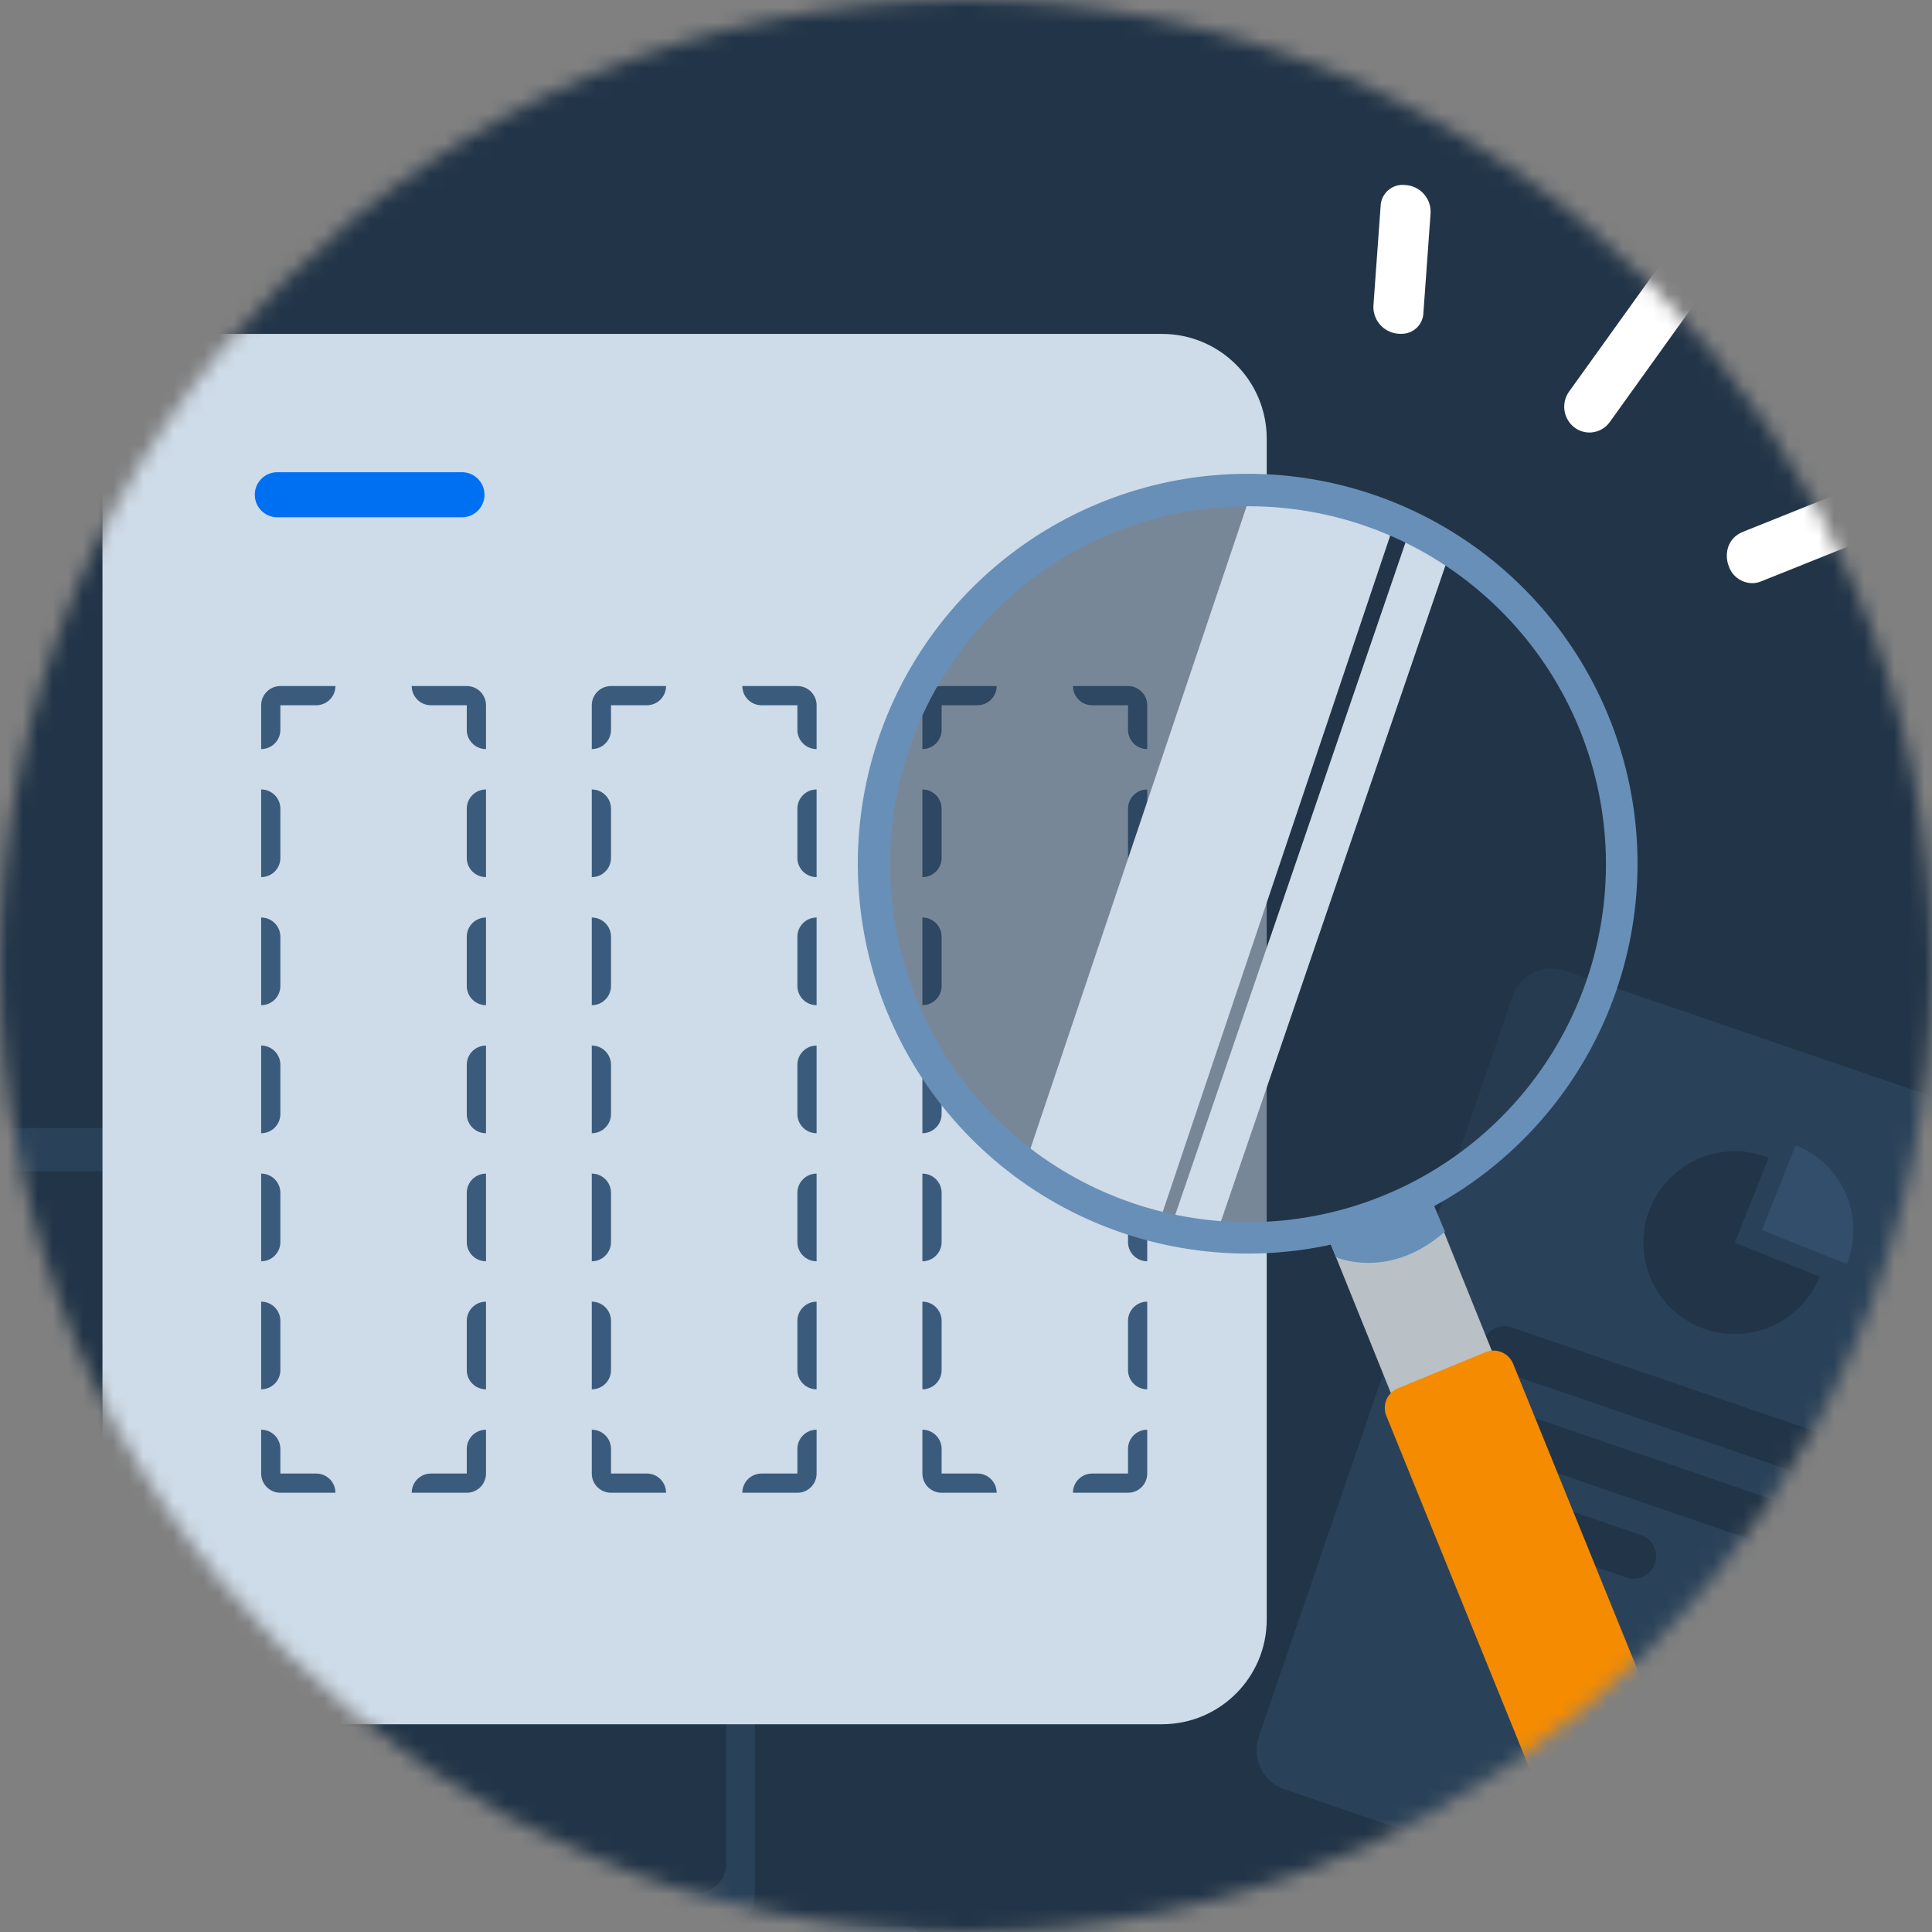 <svg width="128" height="128" viewBox="0 0 128 128" fill="none" xmlns="http://www.w3.org/2000/svg">
<rect x="0" y="0" width="128" height="128" fill="#808080" stroke="none"/>
<mask id="mask0_2810_46755" style="mask-type:alpha" maskUnits="userSpaceOnUse" x="0" y="0" width="128" height="128">
<circle cx="64" cy="64" r="64" fill="#EBF8FF"/>
</mask>
<g mask="url(#mask0_2810_46755)">
<path d="M143.029 -0.853H-35.508C-36.672 -0.854 -37.825 -0.611 -38.9 -0.138C-39.976 0.335 -40.953 1.029 -41.776 1.905C-42.599 2.78 -43.252 3.82 -43.698 4.964C-44.144 6.108 -44.373 7.335 -44.373 8.573V120.272C-44.373 122.774 -43.439 125.174 -41.777 126.943C-40.114 128.713 -37.859 129.707 -35.508 129.707H143.029C145.38 129.707 147.635 128.713 149.297 126.943C150.96 125.174 151.894 122.774 151.894 120.272V8.573C151.894 7.335 151.664 6.108 151.219 4.964C150.773 3.82 150.12 2.78 149.297 1.905C148.473 1.029 147.496 0.335 146.421 -0.138C145.345 -0.611 144.193 -0.854 143.029 -0.853Z" fill="#223548"/>
<path d="M47.91 74.743H-27.243C-28.401 74.743 -29.34 75.683 -29.34 76.844V125.602C-29.34 126.762 -28.401 127.703 -27.243 127.703H47.91C49.068 127.703 50.007 126.762 50.007 125.602V76.844C50.007 75.683 49.068 74.743 47.91 74.743Z" fill="#2A4259"/>
<path d="M46.17 77.596H-25.607C-26.682 77.596 -27.554 78.469 -27.554 79.546V123.464C-27.554 124.541 -26.682 125.414 -25.607 125.414H46.17C47.245 125.414 48.116 124.541 48.116 123.464V79.546C48.116 78.469 47.245 77.596 46.17 77.596Z" fill="#223548"/>
<path d="M60.927 128.31C60.926 128.135 60.856 127.968 60.733 127.844C60.609 127.721 60.442 127.652 60.268 127.652H-37.206C-37.381 127.652 -37.548 127.721 -37.671 127.844C-37.795 127.968 -37.865 128.135 -37.865 128.31V128.672H60.927V128.31Z" fill="#2A4259"/>
<path d="M5.783 127.631H17.176V127.864C17.176 128.11 17.078 128.347 16.904 128.521C16.73 128.695 16.494 128.793 16.248 128.793H6.704C6.458 128.793 6.222 128.695 6.048 128.521C5.874 128.347 5.776 128.11 5.776 127.864V127.631H5.783Z" fill="#3B5B7C"/>
<path d="M10.479 76.609C10.759 76.609 10.987 76.381 10.987 76.1C10.987 75.819 10.759 75.591 10.479 75.591C10.198 75.591 9.971 75.819 9.971 76.1C9.971 76.381 10.198 76.609 10.479 76.609Z" fill="#324E6B"/>
<path d="M137.401 75.862L103.68 64.311C102.248 63.824 100.694 64.581 100.208 66.013L83.401 115.068C82.915 116.5 83.671 118.053 85.103 118.54L118.824 130.091C120.257 130.577 121.81 129.821 122.297 128.389L139.103 79.334C139.589 77.902 138.833 76.348 137.401 75.862Z" fill="#2A4259"/>
<path d="M117.176 76.7C116.068 76.254 114.839 76.146 113.677 76.402C112.501 76.645 111.434 77.24 110.596 78.105C109.759 78.969 109.191 80.05 108.975 81.225C108.759 82.401 108.894 83.617 109.367 84.725C109.84 85.832 110.623 86.764 111.637 87.413C112.636 88.061 113.812 88.413 115.014 88.386C116.217 88.372 117.378 87.994 118.365 87.318C119.351 86.643 120.121 85.684 120.567 84.576L114.933 82.333L117.189 76.7H117.176Z" fill="#223548"/>
<path d="M118.973 75.875L116.73 81.495L122.351 83.738C122.648 82.995 122.796 82.211 122.783 81.414C122.783 80.617 122.607 79.833 122.297 79.104C121.986 78.374 121.527 77.712 120.959 77.159C120.392 76.605 119.716 76.172 118.973 75.875Z" fill="#324E6B"/>
<path d="M123.647 95.992L100.153 87.94C99.37 87.67 98.532 88.089 98.262 88.872C97.992 89.656 98.41 90.493 99.194 90.764L122.688 98.816C123.471 99.086 124.309 98.667 124.579 97.883C124.849 97.1 124.431 96.262 123.647 95.992Z" fill="#223548"/>
<path d="M121.621 100.775L98.127 92.723C97.343 92.453 96.506 92.871 96.235 93.655C95.965 94.439 96.384 95.276 97.168 95.546L120.662 103.598C121.445 103.868 122.296 103.45 122.553 102.666C122.823 101.883 122.404 101.045 121.621 100.775Z" fill="#223548"/>
<path d="M108.705 101.693L96.195 97.41C95.412 97.14 94.561 97.559 94.304 98.342C94.034 99.126 94.452 99.964 95.236 100.234L107.76 104.516C108.543 104.787 109.381 104.368 109.651 103.584C109.921 102.801 109.503 101.963 108.719 101.693H108.705Z" fill="#223548"/>
<path d="M76.984 22.122H13.729C9.896 22.122 6.789 25.23 6.789 29.062V107.296C6.789 111.129 9.896 114.236 13.729 114.236H76.984C80.817 114.236 83.924 111.129 83.924 107.296V29.062C83.924 25.23 80.817 22.122 76.984 22.122Z" fill="#CEDBE8"/>
<path fill-rule="evenodd" clip-rule="evenodd" d="M13.9 29.58C13.9 29.265 13.987 29.012 14.093 29.012H76.221C76.327 29.012 76.414 29.253 76.414 29.58V106.78C76.414 107.096 76.327 107.349 76.221 107.349H14.093C13.987 107.349 13.9 107.108 13.9 106.78V29.58Z" fill="#CEDBE8"/>
<path d="M30.605 31.285H18.372C17.547 31.285 16.879 31.954 16.879 32.778C16.879 33.603 17.547 34.271 18.372 34.271H30.605C31.43 34.271 32.098 33.603 32.098 32.778C32.098 31.954 31.43 31.285 30.605 31.285Z" fill="#0070F3"/>
<path d="M17.303 46.725C17.303 46.022 17.872 45.452 18.575 45.452H30.925C31.628 45.452 32.198 46.022 32.198 46.725V97.626C32.198 98.329 31.628 98.899 30.925 98.899H18.575C17.872 98.899 17.303 98.329 17.303 97.626V46.725Z" fill="#CEDBE8"/>
<path fill-rule="evenodd" clip-rule="evenodd" d="M18.296 98.868C18.262 98.86 18.229 98.851 18.197 98.841C18.007 98.782 17.836 98.68 17.696 98.546C17.682 98.533 17.669 98.519 17.656 98.506C17.522 98.366 17.419 98.195 17.36 98.005C17.35 97.972 17.341 97.939 17.334 97.906C17.313 97.816 17.303 97.722 17.303 97.626V94.722C18.006 94.722 18.575 95.292 18.575 95.995L18.575 97.626H20.95C21.653 97.626 22.223 98.196 22.223 98.899H18.575C18.479 98.899 18.386 98.888 18.296 98.868ZM32.198 86.238C31.495 86.238 30.925 86.808 30.925 87.511V90.774C30.925 91.477 31.495 92.046 32.198 92.046V86.238ZM32.198 77.755C31.495 77.755 30.925 78.325 30.925 79.028V82.29C30.925 82.993 31.495 83.563 32.198 83.563V77.755ZM32.198 69.271C31.495 69.271 30.925 69.841 30.925 70.544V73.807C30.925 74.51 31.495 75.079 32.198 75.079V69.271ZM32.198 60.788C31.495 60.788 30.925 61.358 30.925 62.06V65.323C30.925 66.026 31.495 66.596 32.198 66.596V60.788ZM32.198 52.304C31.495 52.304 30.925 52.874 30.925 53.577V56.84C30.925 57.543 31.495 58.112 32.198 58.112V52.304ZM17.303 49.629C18.006 49.629 18.575 49.059 18.575 48.356V46.725L20.95 46.725C21.653 46.725 22.223 46.155 22.223 45.452H18.575C18.479 45.452 18.386 45.463 18.296 45.483C18.262 45.49 18.229 45.499 18.197 45.509C18.007 45.569 17.836 45.671 17.696 45.805C17.682 45.818 17.669 45.831 17.656 45.845C17.522 45.985 17.419 46.156 17.36 46.346C17.35 46.379 17.341 46.411 17.334 46.445C17.313 46.535 17.303 46.629 17.303 46.725V49.629ZM17.303 52.304C18.006 52.304 18.575 52.874 18.575 53.577V56.84C18.575 57.543 18.006 58.112 17.303 58.112V52.304ZM17.303 60.788C18.006 60.788 18.575 61.358 18.575 62.06V65.323C18.575 66.026 18.006 66.596 17.303 66.596V60.788ZM17.303 69.271C18.006 69.271 18.575 69.841 18.575 70.544V73.807C18.575 74.51 18.006 75.079 17.303 75.079V69.271ZM17.303 77.755C18.006 77.755 18.575 78.325 18.575 79.028V82.29C18.575 82.993 18.006 83.563 17.303 83.563V77.755ZM17.303 86.238C18.006 86.238 18.575 86.808 18.575 87.511V90.774C18.575 91.477 18.006 92.046 17.303 92.046V86.238ZM27.277 45.452C27.277 46.155 27.847 46.725 28.55 46.725H30.925V48.356C30.925 49.059 31.495 49.629 32.198 49.629V46.725C32.198 46.629 32.187 46.535 32.167 46.445C32.159 46.411 32.151 46.379 32.14 46.346C32.081 46.156 31.979 45.985 31.845 45.845C31.832 45.831 31.818 45.818 31.805 45.805C31.665 45.671 31.494 45.569 31.304 45.509C31.271 45.499 31.238 45.49 31.205 45.483C31.115 45.463 31.021 45.452 30.925 45.452H27.277ZM32.198 94.722C31.495 94.722 30.925 95.292 30.925 95.995V97.626H28.55C27.847 97.626 27.277 98.196 27.277 98.899H30.925C31.021 98.899 31.115 98.888 31.205 98.868C31.238 98.86 31.271 98.851 31.304 98.841C31.494 98.782 31.665 98.68 31.805 98.546C31.818 98.533 31.832 98.519 31.845 98.506C31.979 98.366 32.081 98.195 32.14 98.005C32.151 97.972 32.159 97.939 32.167 97.906C32.187 97.816 32.198 97.722 32.198 97.626V94.722Z" fill="#3B5B7C"/>
<path d="M39.207 46.725C39.207 46.022 39.777 45.452 40.48 45.452H52.829C53.532 45.452 54.102 46.022 54.102 46.725V97.626C54.102 98.329 53.532 98.899 52.829 98.899H40.48C39.777 98.899 39.207 98.329 39.207 97.626V46.725Z" fill="#CEDBE8"/>
<path fill-rule="evenodd" clip-rule="evenodd" d="M40.2 98.868C40.166 98.86 40.133 98.851 40.101 98.841C39.911 98.782 39.74 98.68 39.6 98.546C39.586 98.533 39.573 98.519 39.56 98.506C39.426 98.366 39.324 98.195 39.264 98.005C39.254 97.972 39.245 97.939 39.238 97.906C39.218 97.816 39.207 97.722 39.207 97.626V94.722C39.91 94.722 40.48 95.292 40.48 95.995L40.48 97.626H42.855C43.557 97.626 44.127 98.196 44.127 98.899H40.48C40.384 98.899 40.29 98.888 40.2 98.868ZM54.102 86.238C53.399 86.238 52.829 86.808 52.829 87.511V90.774C52.829 91.477 53.399 92.046 54.102 92.046V86.238ZM54.102 77.755C53.399 77.755 52.829 78.325 52.829 79.028V82.29C52.829 82.993 53.399 83.563 54.102 83.563V77.755ZM54.102 69.271C53.399 69.271 52.829 69.841 52.829 70.544V73.807C52.829 74.51 53.399 75.079 54.102 75.079V69.271ZM54.102 60.788C53.399 60.788 52.829 61.358 52.829 62.06V65.323C52.829 66.026 53.399 66.596 54.102 66.596V60.788ZM54.102 52.304C53.399 52.304 52.829 52.874 52.829 53.577V56.84C52.829 57.543 53.399 58.112 54.102 58.112V52.304ZM39.207 49.629C39.91 49.629 40.48 49.059 40.48 48.356V46.725L42.855 46.725C43.557 46.725 44.127 46.155 44.127 45.452H40.48C40.384 45.452 40.29 45.463 40.2 45.483C40.166 45.49 40.133 45.499 40.101 45.509C39.911 45.569 39.74 45.671 39.6 45.805C39.586 45.818 39.573 45.831 39.56 45.845C39.426 45.985 39.324 46.156 39.264 46.346C39.254 46.379 39.245 46.411 39.238 46.445C39.218 46.535 39.207 46.629 39.207 46.725V49.629ZM39.207 52.304C39.91 52.304 40.48 52.874 40.48 53.577V56.84C40.48 57.543 39.91 58.112 39.207 58.112V52.304ZM39.207 60.788C39.91 60.788 40.48 61.358 40.48 62.06V65.323C40.48 66.026 39.91 66.596 39.207 66.596V60.788ZM39.207 69.271C39.91 69.271 40.48 69.841 40.48 70.544V73.807C40.48 74.51 39.91 75.079 39.207 75.079V69.271ZM39.207 77.755C39.91 77.755 40.48 78.325 40.48 79.028V82.29C40.48 82.993 39.91 83.563 39.207 83.563V77.755ZM39.207 86.238C39.91 86.238 40.48 86.808 40.48 87.511V90.774C40.48 91.477 39.91 92.046 39.207 92.046V86.238ZM49.182 45.452C49.182 46.155 49.752 46.725 50.454 46.725H52.829V48.356C52.829 49.059 53.399 49.629 54.102 49.629V46.725C54.102 46.629 54.091 46.535 54.071 46.445C54.064 46.411 54.055 46.379 54.045 46.346C53.986 46.156 53.883 45.985 53.749 45.845C53.736 45.831 53.723 45.818 53.709 45.805C53.569 45.671 53.398 45.569 53.208 45.509C53.176 45.499 53.143 45.49 53.109 45.483C53.019 45.463 52.925 45.452 52.829 45.452H49.182ZM54.102 94.722C53.399 94.722 52.829 95.292 52.829 95.995V97.626H50.454C49.752 97.626 49.182 98.196 49.182 98.899H52.829C52.925 98.899 53.019 98.888 53.109 98.868C53.143 98.86 53.176 98.851 53.208 98.841C53.398 98.782 53.569 98.68 53.709 98.546C53.723 98.533 53.736 98.519 53.749 98.506C53.883 98.366 53.986 98.195 54.045 98.005C54.055 97.972 54.064 97.939 54.071 97.906C54.091 97.816 54.102 97.722 54.102 97.626V94.722Z" fill="#3B5B7C"/>
<path d="M61.111 46.725C61.111 46.022 61.681 45.452 62.384 45.452H74.734C75.436 45.452 76.006 46.022 76.006 46.725V97.626C76.006 98.329 75.436 98.899 74.734 98.899H62.384C61.681 98.899 61.111 98.329 61.111 97.626V46.725Z" fill="#CEDBE8"/>
<path fill-rule="evenodd" clip-rule="evenodd" d="M62.104 98.868C62.071 98.86 62.038 98.851 62.005 98.841C61.815 98.782 61.644 98.68 61.504 98.546C61.491 98.533 61.477 98.519 61.464 98.506C61.33 98.366 61.228 98.195 61.169 98.005C61.158 97.972 61.15 97.939 61.142 97.906C61.122 97.816 61.111 97.722 61.111 97.626V94.722C61.814 94.722 62.384 95.292 62.384 95.995L62.384 97.626H64.759C65.462 97.626 66.031 98.196 66.031 98.899H62.384C62.288 98.899 62.194 98.888 62.104 98.868ZM76.006 86.238C75.303 86.238 74.734 86.808 74.734 87.511V90.774C74.734 91.477 75.303 92.046 76.006 92.046V86.238ZM76.006 77.755C75.303 77.755 74.734 78.325 74.734 79.028V82.29C74.734 82.993 75.303 83.563 76.006 83.563V77.755ZM76.006 69.271C75.303 69.271 74.734 69.841 74.734 70.544V73.807C74.734 74.51 75.303 75.079 76.006 75.079V69.271ZM76.006 60.788C75.303 60.788 74.734 61.358 74.734 62.06V65.323C74.734 66.026 75.303 66.596 76.006 66.596V60.788ZM76.006 52.304C75.303 52.304 74.734 52.874 74.734 53.577V56.84C74.734 57.543 75.303 58.112 76.006 58.112V52.304ZM61.111 49.629C61.814 49.629 62.384 49.059 62.384 48.356V46.725L64.759 46.725C65.462 46.725 66.031 46.155 66.031 45.452H62.384C62.288 45.452 62.194 45.463 62.104 45.483C62.071 45.49 62.038 45.499 62.005 45.509C61.815 45.569 61.644 45.671 61.504 45.805C61.491 45.818 61.477 45.831 61.464 45.845C61.33 45.985 61.228 46.156 61.169 46.346C61.158 46.379 61.15 46.411 61.142 46.445C61.122 46.535 61.111 46.629 61.111 46.725V49.629ZM61.111 52.304C61.814 52.304 62.384 52.874 62.384 53.577V56.84C62.384 57.543 61.814 58.112 61.111 58.112V52.304ZM61.111 60.788C61.814 60.788 62.384 61.358 62.384 62.06V65.323C62.384 66.026 61.814 66.596 61.111 66.596V60.788ZM61.111 69.271C61.814 69.271 62.384 69.841 62.384 70.544V73.807C62.384 74.51 61.814 75.079 61.111 75.079V69.271ZM61.111 77.755C61.814 77.755 62.384 78.325 62.384 79.028V82.29C62.384 82.993 61.814 83.563 61.111 83.563V77.755ZM61.111 86.238C61.814 86.238 62.384 86.808 62.384 87.511V90.774C62.384 91.477 61.814 92.046 61.111 92.046V86.238ZM71.086 45.452C71.086 46.155 71.656 46.725 72.359 46.725H74.734V48.356C74.734 49.059 75.303 49.629 76.006 49.629V46.725C76.006 46.629 75.996 46.535 75.975 46.445C75.968 46.411 75.959 46.379 75.949 46.346C75.89 46.156 75.787 45.985 75.653 45.845C75.64 45.831 75.627 45.818 75.613 45.805C75.473 45.671 75.302 45.569 75.112 45.509C75.08 45.499 75.047 45.49 75.013 45.483C74.923 45.463 74.83 45.452 74.734 45.452H71.086ZM76.006 94.722C75.303 94.722 74.734 95.292 74.734 95.995V97.626H72.359C71.656 97.626 71.086 98.196 71.086 98.899H74.734C74.83 98.899 74.923 98.888 75.013 98.868C75.047 98.86 75.08 98.851 75.112 98.841C75.302 98.782 75.473 98.68 75.613 98.546C75.627 98.533 75.64 98.519 75.653 98.506C75.787 98.366 75.89 98.195 75.949 98.005C75.959 97.972 75.968 97.939 75.975 97.906C75.996 97.816 76.006 97.722 76.006 97.626V94.722Z" fill="#3B5B7C"/>
<g clip-path="url(#clip0_2810_46755)">
<path opacity="0.5" d="M82.557 82.184C96.133 82.184 107.14 70.981 107.14 57.137C107.14 43.294 96.133 32.084 82.557 32.084C68.98 32.084 57.974 43.287 57.974 57.137C57.974 70.988 68.98 82.184 82.557 82.184Z" fill="#223548"/>
<path d="M92.268 35.003L83.082 32.084L67.678 77.857L76.871 80.777L92.268 35.003Z" fill="#CEDBE8"/>
<path d="M80.457 82.184L96.154 36.327L93.298 35.417L77.593 81.274L80.457 82.184Z" fill="#CEDBE8"/>
<path d="M94.796 79.467L88.067 82.184L92.366 92.828L99.088 90.111L94.796 79.467Z" fill="#B9C1C6"/>
<path d="M92.611 91.98C92.269 92.121 91.997 92.392 91.854 92.733C91.711 93.074 91.709 93.458 91.848 93.801L101.888 118.526C102.306 119.527 103.104 120.322 104.106 120.736C105.109 121.151 106.234 121.152 107.237 120.738L108.036 120.409C108.54 120.208 109 119.908 109.387 119.527C109.774 119.145 110.081 118.691 110.29 118.189C110.703 117.185 110.703 116.057 110.29 115.052L100.25 90.356C100.181 90.184 100.078 90.028 99.948 89.896C99.818 89.764 99.664 89.66 99.493 89.588C99.323 89.517 99.139 89.48 98.954 89.479C98.769 89.479 98.586 89.515 98.415 89.585L92.611 91.98Z" fill="#F58B00"/>
<path d="M87.829 81.624L88.529 83.297C88.529 83.297 92.03 84.859 95.727 81.596L94.607 78.914L91.519 80.412L87.829 81.624Z" fill="#688FB7"/>
<path d="M82.725 83.052C76.746 83.067 70.948 81.007 66.319 77.225C61.689 73.442 58.515 68.17 57.338 62.309C56.161 56.447 57.053 50.359 59.862 45.081C62.672 39.804 67.225 35.665 72.745 33.37C78.265 31.075 84.411 30.765 90.133 32.495C95.856 34.224 100.802 37.886 104.127 42.854C107.452 47.823 108.951 53.791 108.368 59.741C107.784 65.691 105.156 71.255 100.929 75.483C96.103 80.319 89.556 83.041 82.725 83.052ZM82.725 33.54C77.237 33.53 71.915 35.425 67.668 38.9C63.42 42.374 60.509 47.215 59.431 52.596C58.352 57.978 59.174 63.567 61.755 68.41C64.335 73.254 68.516 77.052 73.584 79.158C78.652 81.263 84.293 81.546 89.546 79.958C94.799 78.37 99.339 75.008 102.391 70.447C105.444 65.886 106.82 60.407 106.285 54.945C105.75 49.483 103.338 44.376 99.459 40.493C97.264 38.29 94.656 36.542 91.784 35.349C88.913 34.156 85.834 33.541 82.725 33.54Z" fill="#688FB7"/>
</g>
<path d="M123.322 32.934C123.099 32.759 122.833 32.648 122.552 32.612C122.271 32.575 121.986 32.615 121.726 32.728L115.47 35.237C114.435 35.652 114.221 36.73 114.546 37.541C114.667 37.877 114.894 38.166 115.193 38.363C115.492 38.559 115.847 38.654 116.204 38.632C116.376 38.616 116.545 38.574 116.705 38.508L122.961 35.998C123.237 35.894 123.481 35.716 123.665 35.485C123.849 35.254 123.967 34.977 124.007 34.684C124.051 34.358 124.012 34.026 123.892 33.72C123.772 33.414 123.576 33.143 123.322 32.934Z" fill="white"/>
<path d="M93.098 12.258C92.897 12.234 92.693 12.252 92.499 12.312C92.305 12.371 92.126 12.47 91.973 12.603C91.819 12.736 91.695 12.899 91.609 13.082C91.522 13.265 91.474 13.464 91.469 13.667L90.995 20.215C90.978 20.451 91.009 20.687 91.085 20.911C91.162 21.134 91.281 21.34 91.438 21.517C91.595 21.694 91.785 21.837 91.998 21.939C92.21 22.042 92.442 22.101 92.677 22.113C92.774 22.12 92.872 22.12 92.969 22.112C93.328 22.086 93.664 21.927 93.912 21.666C94.159 21.405 94.3 21.061 94.306 20.701L94.778 14.155C94.795 13.92 94.765 13.684 94.689 13.46C94.613 13.236 94.493 13.03 94.337 12.854C94.18 12.677 93.99 12.533 93.778 12.431C93.565 12.329 93.334 12.27 93.098 12.258Z" fill="white"/>
<path d="M110.84 17.202C110.621 17.234 110.411 17.311 110.222 17.427C110.034 17.543 109.871 17.697 109.743 17.878L103.951 25.951C103.693 26.314 103.586 26.763 103.652 27.204C103.718 27.645 103.951 28.043 104.304 28.316C104.632 28.567 105.042 28.686 105.454 28.649C105.691 28.627 105.921 28.554 106.128 28.436C106.334 28.317 106.513 28.156 106.651 27.962L112.443 19.889C112.703 19.523 112.811 19.072 112.744 18.629C112.677 18.186 112.442 17.786 112.086 17.513C111.91 17.38 111.709 17.284 111.495 17.23C111.281 17.177 111.058 17.168 110.84 17.202Z" fill="white"/>
</g>
<defs>
<clipPath id="clip0_2810_46755">
<rect width="53.768" height="89.657" fill="white" transform="translate(56.832 31.39)"/>
</clipPath>
</defs>
</svg>

